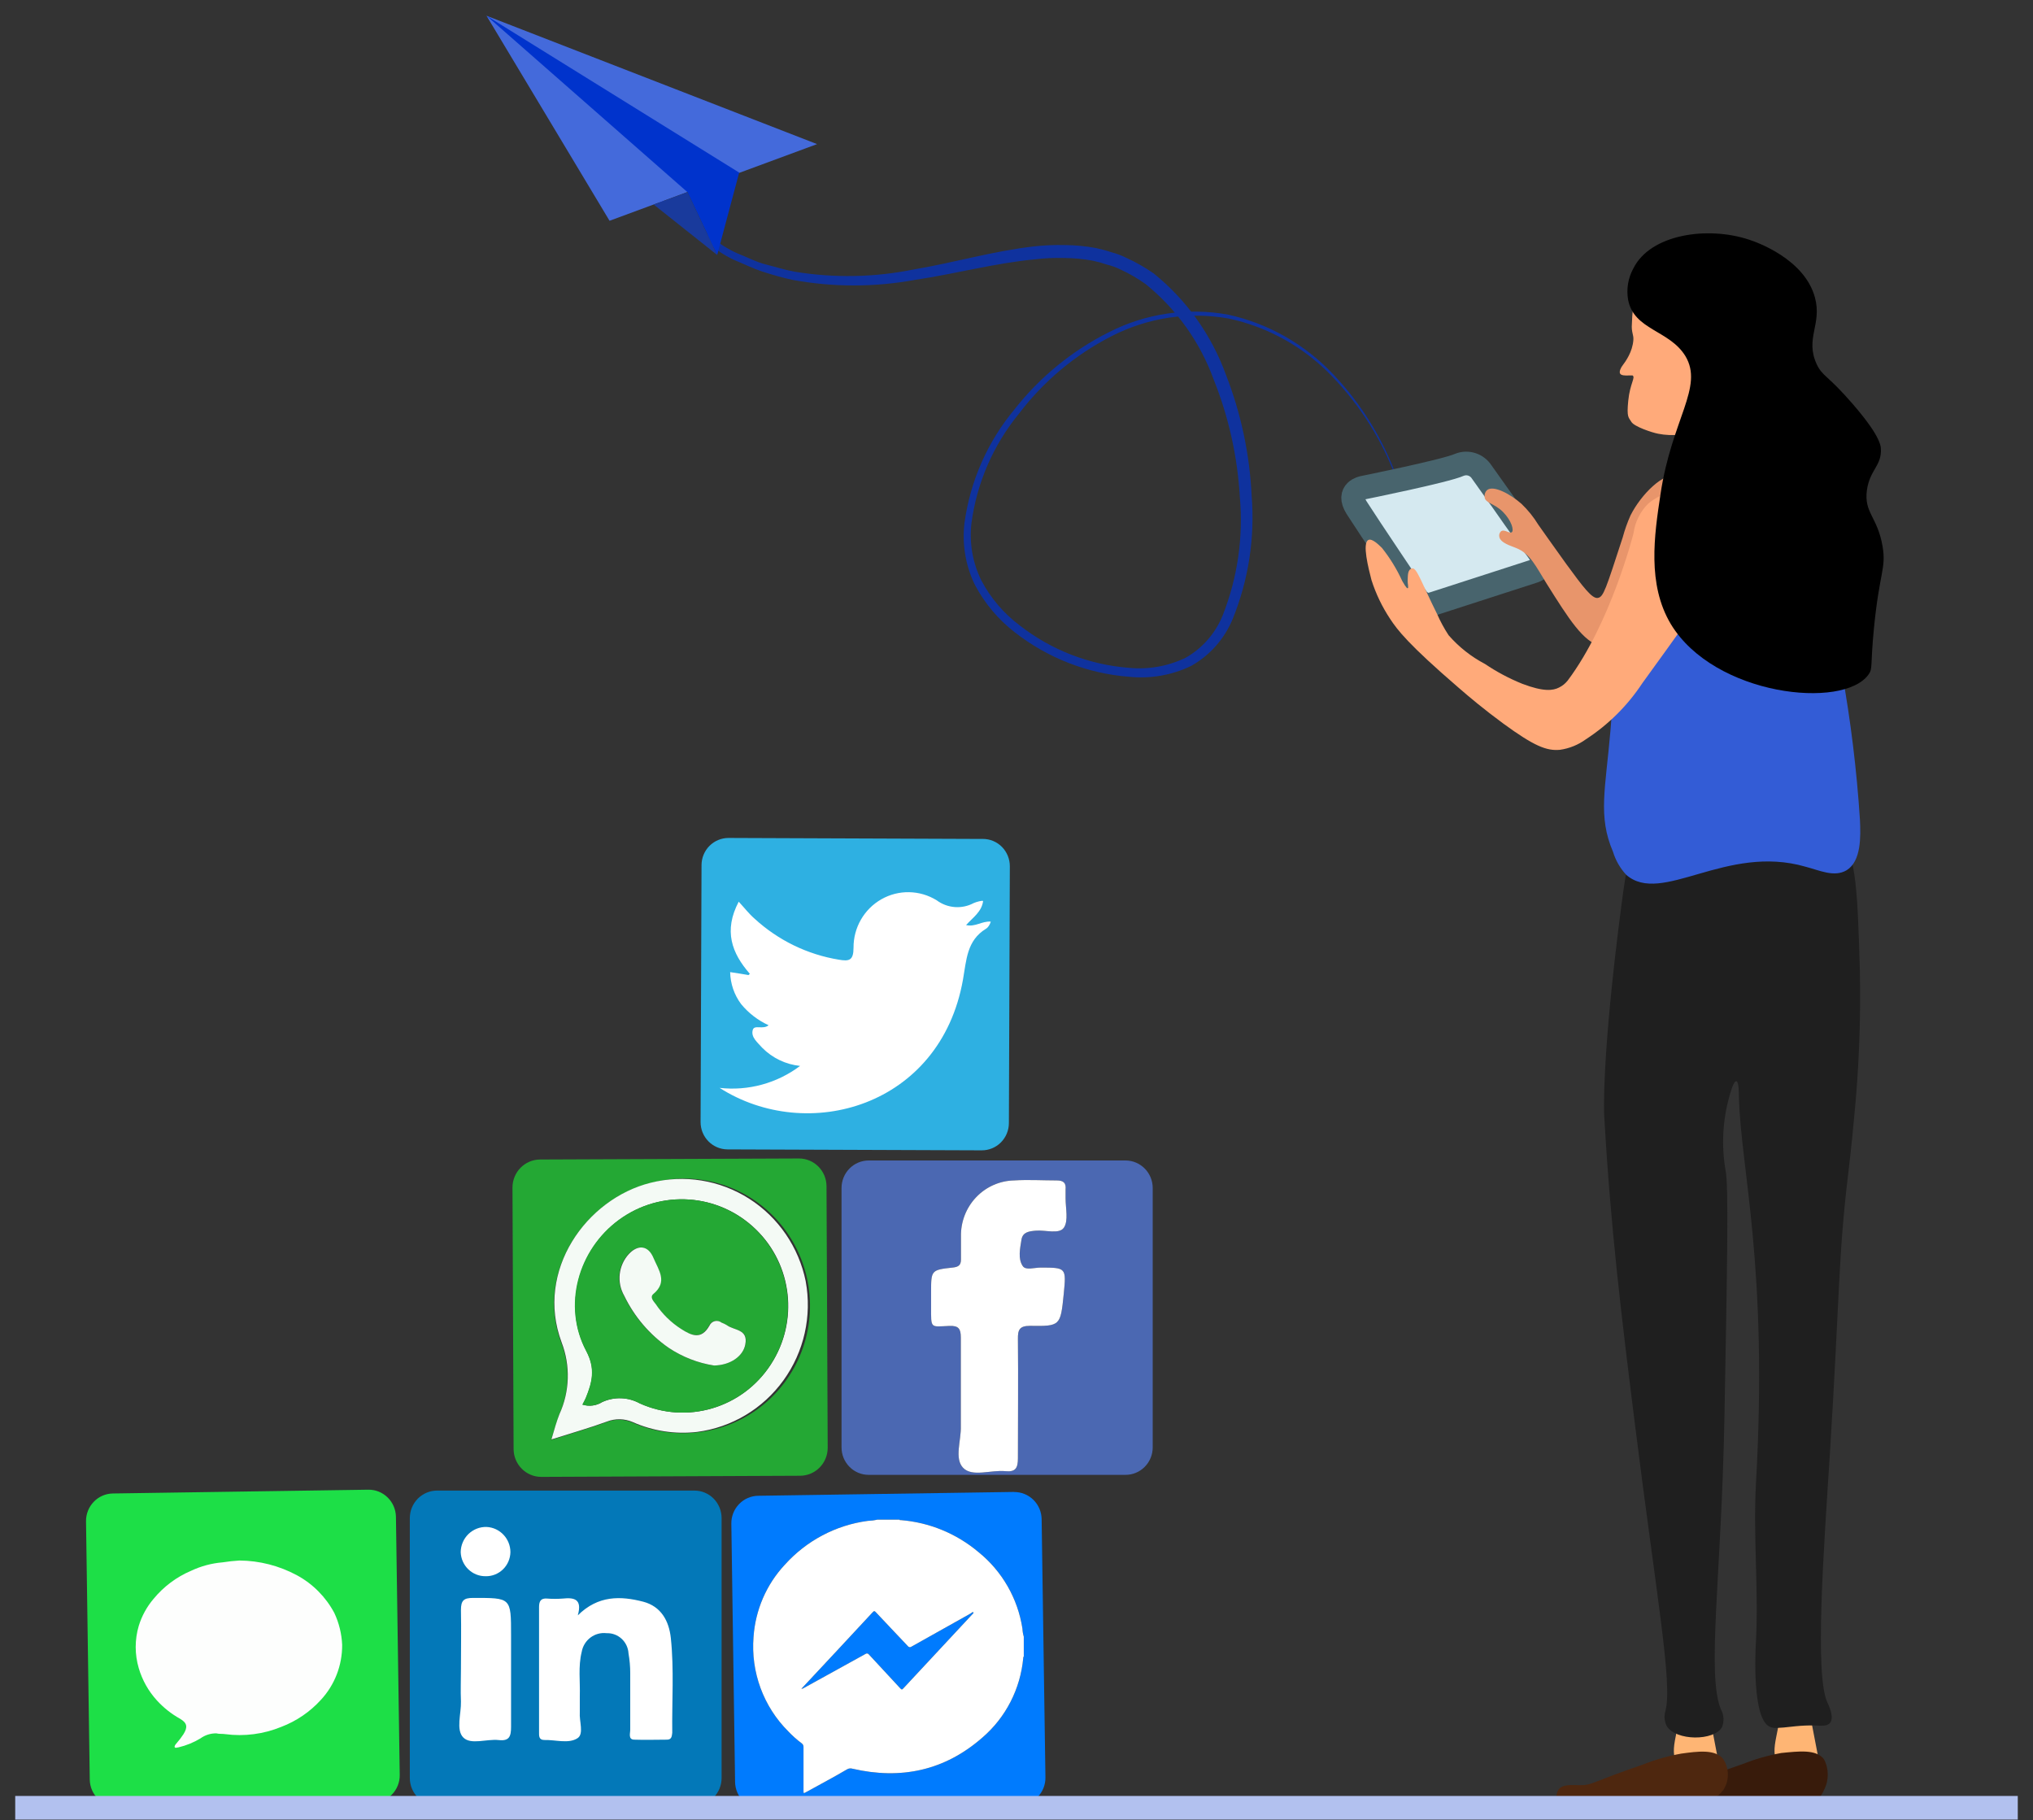 <svg xmlns="http://www.w3.org/2000/svg" width="86" height="77" viewBox="0 0 86 77">
    <rect x="0" y="0" width="86" height="77" fill="#333333" stroke="none"/>
    <g fill="none" fill-rule="evenodd">
        <g>
            <g>
                <g>
                    <g>
                        <g fill-rule="nonzero">
                            <g>
                                <path fill="#1DDF47" d="M11.945 28.039l-10.811.16c-.636.01-1.143.54-1.134 1.182l.158 10.92c.01.64.533 1.152 1.167 1.142l10.808-.162c.305-.003.597-.129.81-.35.214-.22.332-.518.327-.826l-.16-10.92c-.012-.64-.531-1.152-1.165-1.146z" transform="translate(-238 -529) matrix(-1 0 0 1 324 529) translate(0 .605) translate(35.888 34.23) matrix(-1 0 0 1 46.473 .141)"/>
                                <path fill="#FDFEFD" d="M10.835 34.604c.006.861-.314 1.692-.896 2.321-.462.51-1.037.902-1.677 1.146-.752.308-1.57.415-2.375.308-.124-.02-.251 0-.376-.033-.24-.003-.475.072-.67.213-.29.175-.604.303-.933.38-.05 0-.117.04-.151 0-.033-.041.02-.112.057-.156.111-.125.213-.257.305-.397.192-.305.161-.478-.14-.657-.37-.205-.703-.47-.987-.783-.352-.388-.613-.851-.761-1.356-.173-.585-.173-1.208 0-1.793.13-.42.343-.809.627-1.142.425-.516.967-.922 1.58-1.183.422-.2.877-.322 1.342-.36.234-.037.47-.063.708-.077.85.006 1.685.22 2.435.624.67.363 1.219.917 1.58 1.593.199.423.312.883.332 1.352z" transform="translate(-238 -529) matrix(-1 0 0 1 324 529) translate(0 .605) translate(35.888 34.23) matrix(-1 0 0 1 46.473 .141)"/>
                                <path fill="#24A834" d="M30.156 14.028l-10.952.044c-.643.005-1.162.533-1.164 1.183l.047 11.066c.004.65.527 1.176 1.17 1.176l10.953-.048c.644-.004 1.164-.532 1.164-1.183l-.05-11.065c-.001-.312-.125-.611-.344-.831-.219-.22-.515-.343-.824-.342zm-4.32 11.588c-.929.106-1.869-.038-2.724-.417-.347-.15-.738-.158-1.09-.02-.732.267-1.486.48-2.348.755.144-.447.231-.759.335-1.06.442-.962.476-2.064.094-3.05-1.127-3.01 1.04-6.081 3.77-6.749 1.938-.544 4.014.062 5.367 1.565 1.353 1.504 1.753 3.65 1.033 5.547-.72 1.898-2.436 3.224-4.437 3.429z" transform="translate(-238 -529) matrix(-1 0 0 1 324 529) translate(0 .605) translate(35.888 34.23) matrix(-1 0 0 1 46.473 .141)"/>
                                <path fill="#F4FAF5" d="M30.445 19.227c-.294-1.448-1.16-2.712-2.398-3.5-1.238-.787-2.74-1.03-4.16-.672-2.73.678-4.898 3.728-3.77 6.748.38.987.347 2.089-.095 3.05-.117.302-.204.613-.335 1.06.862-.274 1.617-.487 2.348-.755.352-.138.744-.13 1.09.02.856.38 1.796.524 2.724.417 1.464-.189 2.786-.979 3.655-2.184.87-1.205 1.21-2.718.94-4.184zm-1.47 3.504c-1.194 1.854-3.544 2.557-5.544 1.658-.492-.27-1.08-.292-1.59-.058-.25.158-.555.197-.836.109.054-.106.104-.19.141-.278.269-.661.423-1.23.02-1.99-1.006-1.905-.335-4.284 1.386-5.548 1.769-1.296 4.202-1.128 5.78.4 1.55 1.495 1.821 3.897.643 5.707z" transform="translate(-238 -529) matrix(-1 0 0 1 324 529) translate(0 .605) translate(35.888 34.23) matrix(-1 0 0 1 46.473 .141)"/>
                                <path fill="#24A834" d="M28.321 17.024c-1.577-1.528-4.01-1.696-5.78-.4-1.734 1.264-2.398 3.643-1.385 5.548.403.76.249 1.329-.02 1.99-.037.088-.087.172-.14.278.28.088.585.049.835-.109.51-.234 1.098-.212 1.59.058 1.978.89 4.305.215 5.514-1.601 1.209-1.817.95-4.249-.614-5.764zm-.426 4.863c-.094.492-.63.885-1.341.899-.69-.109-1.346-.368-1.926-.76-.803-.554-1.45-1.311-1.875-2.196-.327-.57-.245-1.289.201-1.769.39-.41.815-.339 1.033.163.218.501.621 1.016 0 1.532-.16.135 0 .301.098.427.282.421.648.78 1.073 1.054.456.295.862.454 1.2-.14.043-.095.126-.165.226-.19.1-.025.207-.002.288.062.077.028.151.063.222.105.318.234.929.163.801.813z" transform="translate(-238 -529) matrix(-1 0 0 1 324 529) translate(0 .605) translate(35.888 34.23) matrix(-1 0 0 1 46.473 .141)"/>
                                <path fill="#F4FAF5" d="M26.567 22.786c-.688-.107-1.345-.364-1.926-.753-.802-.557-1.448-1.315-1.875-2.2-.325-.568-.244-1.284.198-1.765.39-.414.819-.36 1.037.16.218.518.62 1.016 0 1.531-.161.136 0 .302.097.427.283.423.65.781 1.077 1.054.456.295.859.458 1.197-.142.043-.095.127-.165.227-.19.1-.024.206 0 .287.064.076.028.149.063.218.105.302.23.912.16.785.814-.088.495-.621.881-1.322.895z" transform="translate(-238 -529) matrix(-1 0 0 1 324 529) translate(0 .605) translate(35.888 34.23) matrix(-1 0 0 1 46.473 .141)"/>
                                <path fill="#4B68B2" d="M43.97 14.113H33.11c-.305 0-.599.123-.814.341-.216.219-.337.516-.336.824v10.968c-.002.31.119.606.335.825.216.22.51.342.815.34H43.97c.306.002.6-.12.816-.34.217-.218.338-.516.337-.825V15.278c0-.643-.516-1.165-1.153-1.165zm-4.344 4.467c.127.19.486.064.744.064 1.097 0 1.097 0 .99 1.108-.138 1.356-.138 1.376-1.426 1.356-.45 0-.52.17-.513.566.017 1.695 0 3.355 0 5.033 0 .417-.1.59-.527.549-.61-.064-1.402.258-1.788-.139-.385-.397-.08-1.16-.1-1.762v-1.21-2.546c0-.369-.097-.501-.477-.488-.825.034-.781.136-.781-.82v-.603c0-.936 0-.946.93-1.047.224-.028.334-.095.334-.34v-.972c-.013-.616.217-1.213.639-1.658.422-.445 1.002-.702 1.612-.714.594-.038 1.201 0 1.795 0 .292 0 .406.101.379.386v.37c0 .42.127.945-.07 1.24-.198.295-.782.091-1.191.129-.272.023-.55.054-.604.376-.06.383-.158.806.054 1.122z" transform="translate(-238 -529) matrix(-1 0 0 1 324 529) translate(0 .605) translate(35.888 34.23) matrix(-1 0 0 1 46.473 .141)"/>
                                <path fill="#FFF" d="M39.626 18.58c.127.19.486.064.744.064 1.097 0 1.097 0 .99 1.108-.138 1.356-.138 1.376-1.426 1.356-.45 0-.52.17-.513.566.017 1.695 0 3.355 0 5.033 0 .417-.1.59-.527.549-.61-.064-1.402.258-1.788-.139-.385-.397-.08-1.16-.1-1.762v-1.21-2.546c0-.369-.097-.501-.477-.488-.825.034-.781.136-.781-.82v-.603c0-.936 0-.946.93-1.047.224-.028.334-.095.334-.34v-.972c-.013-.616.217-1.213.639-1.658.422-.445 1.002-.702 1.612-.714.594-.038 1.201 0 1.795 0 .292 0 .406.101.379.386v.37c0 .42.127.945-.07 1.24-.198.295-.782.091-1.191.129-.272.023-.55.054-.604.376-.06.383-.158.806.054 1.122z" transform="translate(-238 -529) matrix(-1 0 0 1 324 529) translate(0 .605) translate(35.888 34.23) matrix(-1 0 0 1 46.473 .141)"/>
                                <path fill="#2EB0E2" d="M37.935.512L27.181.47c-.303 0-.593.12-.808.335-.214.216-.335.508-.336.814l-.04 10.866c-.002.637.506 1.155 1.137 1.159l10.754.04c.304.002.596-.118.812-.334.216-.217.338-.51.339-.818l.04-10.866c0-.306-.12-.6-.334-.818-.215-.217-.506-.338-.81-.337z" transform="translate(-238 -529) matrix(-1 0 0 1 324 529) translate(0 .605) translate(35.888 34.23) matrix(-1 0 0 1 46.473 .141)"/>
                                <path fill="#FFF" d="M38.07 4.311c-.816.498-.826 1.329-.974 2.156-.956 5.378-6.584 6.947-10.294 4.575 1.21.137 2.427-.194 3.404-.929-.604-.062-1.17-.332-1.6-.766-.194-.223-.49-.447-.402-.755.064-.238.433 0 .67-.2-.448-.205-.845-.51-1.16-.892-.293-.39-.456-.865-.466-1.355.285.044.53.08.778.125l.054-.054c-.765-.875-1.117-1.82-.47-3.05.245.264.433.511.671.718.997.915 2.236 1.518 3.566 1.735.432.075.62.037.62-.508-.004-.848.446-1.63 1.177-2.047.73-.416 1.627-.399 2.342.044.457.339 1.066.384 1.567.115.124-.054.36-.115.395-.085-.057.454-.429.695-.72 1.017.392.092.67-.176 1.046-.146-.037.128-.118.255-.205.302z" transform="translate(-238 -529) matrix(-1 0 0 1 324 529) translate(0 .605) translate(35.888 34.23) matrix(-1 0 0 1 46.473 .141)"/>
                                <path fill="#007BFE" d="M33.474 29.306h.939c0 .028.037.02.057.02 1.208.097 2.357.57 3.287 1.356.997.806 1.66 1.96 1.855 3.234.005.115.024.229.057.339v.85c-.03 0-.02.038-.023.058-.12 1.302-.737 2.506-1.721 3.355-1.6 1.407-3.458 1.797-5.508 1.322-.074-.023-.155-.013-.221.027-.577.34-1.158.644-1.738.966-.107.058-.107.058-.107-.06v-1.838c.007-.067-.025-.133-.08-.17-.201-.15-.389-.318-.561-.5-1.053-1.047-1.592-2.51-1.473-3.997.078-1.14.544-2.218 1.319-3.05.917-1.022 2.164-1.682 3.518-1.86.135-.004.269-.021.4-.052zm-3.214 7.155c.057 0 .094-.027.134-.05.859-.473 1.714-.945 2.566-1.417.026-.021.058-.03.09-.025.032.005.06.024.078.052.436.474.876.945 1.312 1.416.053.058.08.075.14 0l2.919-3.135c.02-.017.054-.034.037-.074-.017-.04-.084.03-.121.05l-2.492 1.397c-.025.02-.057.03-.089.024-.031-.005-.059-.024-.076-.051-.446-.475-.899-.946-1.341-1.42-.054-.058-.08-.075-.145 0-1.001 1.08-2.006 2.158-3.012 3.233zm8.993-8.327l-10.808.162c-.308.001-.603.127-.818.35-.216.222-.334.522-.329.833l.158 10.92c.004.312.132.608.355.824.222.215.52.331.829.322l10.811-.163c.305-.002.596-.128.808-.348.213-.22.33-.517.326-.824l-.161-10.924c-.005-.31-.13-.604-.35-.82-.22-.215-.515-.333-.82-.329v-.003z" transform="translate(-238 -529) matrix(-1 0 0 1 324 529) translate(0 .605) translate(35.888 34.23) matrix(-1 0 0 1 46.473 .141)"/>
                                <path fill="#FFF" d="M33.474 29.306h.939c0 .028.037.02.057.02 1.208.097 2.357.57 3.287 1.356.997.806 1.66 1.96 1.855 3.234.005.115.024.229.057.339v.85c-.03 0-.02.038-.023.058-.12 1.302-.737 2.506-1.721 3.355-1.6 1.407-3.458 1.797-5.508 1.322-.074-.023-.155-.013-.221.027-.577.34-1.158.644-1.738.966-.107.058-.107.058-.107-.06v-1.838c.007-.067-.025-.133-.08-.17-.201-.15-.389-.318-.561-.5-1.053-1.047-1.592-2.51-1.473-3.997.078-1.14.544-2.218 1.319-3.05.917-1.022 2.164-1.682 3.518-1.86.135-.004.269-.021.4-.052zm-3.214 7.155c.057 0 .094-.027.134-.05.859-.473 1.714-.945 2.566-1.417.026-.021.058-.03.09-.025.032.005.06.024.078.052.436.474.876.945 1.312 1.416.053.058.08.075.14 0l2.919-3.135c.02-.017.054-.034.037-.074-.017-.04-.084.03-.121.05l-2.492 1.397c-.025.02-.057.03-.089.024-.031-.005-.059-.024-.076-.051-.446-.475-.899-.946-1.341-1.42-.054-.058-.08-.075-.145 0-1.001 1.08-2.006 2.158-3.012 3.233z" transform="translate(-238 -529) matrix(-1 0 0 1 324 529) translate(0 .605) translate(35.888 34.23) matrix(-1 0 0 1 46.473 .141)"/>
                                <path fill="#0378B8" d="M25.732 28.076H14.857c-.307 0-.602.122-.82.34-.217.219-.34.516-.34.826v10.991c.001.647.52 1.17 1.16 1.17h10.875c.306 0 .6-.124.817-.343.216-.22.337-.517.337-.827v-10.99c0-.31-.12-.607-.337-.826-.217-.22-.511-.342-.817-.34z" transform="translate(-238 -529) matrix(-1 0 0 1 324 529) translate(0 .605) translate(35.888 34.23) matrix(-1 0 0 1 46.473 .141)"/>
                                <path fill="#FFF" d="M16.947 29.615c.563.029 1.005.498 1.006 1.067-.006.276-.12.539-.318.73-.198.19-.462.294-.735.287-.565.004-1.03-.446-1.05-1.017.002-.289.12-.565.326-.766.207-.2.484-.31.77-.301zM17.46 38.63c-.51-.057-1.178.214-1.5-.108-.322-.322-.084-1.017-.1-1.522-.02-.46 0-.925 0-1.393 0-.827.016-1.657 0-2.48 0-.408.124-.51.516-.51 1.604 0 1.604-.023 1.604 1.577v3.88c0 .397-.074.607-.52.556zM24.581 38.613c-.463 0-.922.017-1.382 0-.278 0-.174-.27-.178-.434v-2.372c.001-.283-.024-.565-.073-.844-.028-.492-.439-.871-.926-.854-.504-.06-.966.288-1.054.793-.154.624-.06 1.247-.08 1.874v.678c-.03.376.184.912-.094 1.095-.379.25-.933.064-1.405.078-.242 0-.225-.183-.225-.34v-5.283c0-.25.077-.38.335-.36.224.017.448.017.671 0 .48-.05.829.018.634.71.862-.852 1.811-.824 2.767-.577.755.2 1.09.81 1.168 1.539.14 1.332.043 2.674.06 4.006-.02.125-.013.288-.218.291z" transform="translate(-238 -529) matrix(-1 0 0 1 324 529) translate(0 .605) translate(35.888 34.23) matrix(-1 0 0 1 46.473 .141)"/>
                            </g>
                        </g>
                        <g fill-rule="nonzero">
                            <path fill="#FEB574" d="M3.219 71.307c-.032.17-.158.85-.421 2.207-.11.585-.153.75-.037.904.242.319.947.308 1.379 0 .128-.1.234-.228.31-.373.458-.834-.179-1.446-.052-2.908.042-.495.147-.84-.058-1.021-.216-.149-.5-.149-.716 0-.258.17-.268.446-.405 1.19z" transform="translate(-238 -529) matrix(-1 0 0 1 324 529) translate(0 .605) translate(6.317 .061)"/>
                            <path fill="#381B0B" d="M2.524 73.753c-.213.406-.213.892 0 1.298.088.213.234.397.421.531.437.298.953.128 1.579.038l2.074.037c2.179.042 2.879.074 3-.245.04-.14.01-.29-.08-.404-.2-.26-.657-.186-.92-.186-.527 0-.463-.128-2.632-.867-.527-.21-1.074-.366-1.631-.468-.722-.069-1.48-.175-1.811.266z" transform="translate(-238 -529) matrix(-1 0 0 1 324 529) translate(0 .605) translate(6.317 .061)"/>
                            <path fill="#FFAA7A" d="M9.15 10.657c.588.197 1.08.614 1.374 1.165.073.398.115.802.126 1.207.031.363-.079.458-.062.684.036.507.324.905.474 1.104.036.048.137.22.09.316-.048.095-.245.084-.307.084l-.217-.003c-.147.075.103.336.176 1.065.074.729-.018.706-.133.903-.116.196-.873.452-1.136.5-.302.059-.61.072-.916.037-.504.023-1.002-.106-1.432-.372-.931-.596-2.631-2.436-2.163-4.637.074-.367.358-1.718 1.505-2.26 1.032-.506 2.1-.027 2.621.207z" transform="translate(-238 -529) matrix(-1 0 0 1 324 529) translate(0 .605) translate(6.317 .061)"/>
                            <path fill="#FEB574" d="M7.477 71.307c-.032.17-.158.85-.421 2.207-.11.585-.153.75-.037.904.242.319.947.308 1.379 0 .128-.1.234-.228.31-.373.458-.834-.179-1.446-.058-2.908.042-.495.153-.84-.052-1.021-.216-.149-.5-.149-.716 0-.258.17-.268.446-.405 1.19z" transform="translate(-238 -529) matrix(-1 0 0 1 324 529) translate(0 .605) translate(6.317 .061)"/>
                            <path fill="#4E270F" d="M6.782 73.753c-.255.394-.255.903 0 1.298.256.332.637.542 1.053.58.306.053.62.053.926 0 .691-.03 1.384-.017 2.074.036 1.879.096 2.631.394 2.92 0 .12-.193.12-.439 0-.632-.173-.24-.578-.187-.92-.187-.527 0-.469-.127-2.632-.866-.528-.21-1.074-.366-1.632-.468-.7-.096-1.457-.202-1.79.239z" transform="translate(-238 -529) matrix(-1 0 0 1 324 529) translate(0 .605) translate(6.317 .061)"/>
                            <path fill="#1F1F1F" d="M1.792 34.757c-.636.803-.689 2.399-.784 5.59-.046 2.112.037 4.225.248 6.328.1 1.116.2 1.914.242 2.297.426 3.51.352 5.041.773 11.795.264 4.132.658 9.428.106 10.593-.042.096-.306.612-.106.856.116.144.342.117.658.106.262-.005.524.006.784.032.874.101.922.08 1.053.043.821-.234.658-3.265.637-3.621-.116-2.223.121-4.452 0-6.674-.526-9.259.653-13.343.721-16.4 0-.144 0-.617.11-.633.111-.016.248.478.29.632.289 1.024.345 2.1.163 3.149-.131.622-.073 3.876.048 10.385.12 6.727.768 10.934.147 12.412-.124.227-.141.498-.047.74.326.6 1.968.6 2.347-.049.097-.2.114-.43.047-.643-.3-1.16.374-4.786 1.274-11.965.605-4.829 1.053-8.509 1.321-13.252 0 0 .126-2.319-.737-8.902-.205-1.596-.358-2.43-1.052-3.19-1.843-2.027-6.453-1.873-8.243.371z" transform="translate(-238 -529) matrix(-1 0 0 1 324 529) translate(0 .605) translate(6.317 .061)"/>
                            <path fill="#03C" fill-opacity=".7" d="M20.571 19.586c.586-1.64 1.504-3.138 2.695-4.398 1.199-1.28 2.75-2.165 4.453-2.542 1.719-.316 3.493-.056 5.053.739 1.557.78 2.925 1.899 4.005 3.276 1.133 1.364 1.862 3.022 2.105 4.786.109.894-.041 1.8-.431 2.61-.414.79-.992 1.48-1.695 2.022-1.393 1.09-3.07 1.744-4.827 1.882-.902.095-1.812-.063-2.631-.457-.794-.445-1.415-1.148-1.763-1.994-.667-1.645-.941-3.425-.8-5.196.082-1.76.45-3.493 1.09-5.132.61-1.681 1.666-3.162 3.052-4.28.369-.257.76-.48 1.168-.665.2-.1.41-.178.627-.234.212-.072.428-.13.647-.176.437-.082.881-.124 1.326-.127.438-.01.876.01 1.31.058 1.743.202 3.39.692 5.07.973 1.66.338 3.369.37 5.041.096.416-.074.821-.207 1.227-.308.405-.101.79-.309 1.184-.463.786-.338 1.524-.999 2.21-1.512 1.375-1.024 2.565-2.053 3.506-3.492l.042.027c-.896 1.49-2.05 2.58-3.4 3.667-.684.54-1.425 1.226-2.216 1.587-.4.164-.795.361-1.205.494-.41.133-.832.255-1.258.346-1.713.314-3.467.314-5.18 0-1.71-.255-3.378-.708-5.052-.867-.415-.051-.834-.07-1.252-.059-.412.002-.822.041-1.227.117-.201.042-.4.097-.595.165-.198.047-.39.116-.573.208-.37.17-.722.375-1.053.611-1.308 1.056-2.306 2.454-2.884 4.042-.633 1.582-1.006 3.258-1.105 4.961-.152 1.697.093 3.405.715 4.988.305.772.862 1.414 1.58 1.82.743.357 1.569.504 2.389.425 1.685-.128 3.295-.753 4.632-1.798.67-.502 1.222-1.149 1.615-1.893.374-.753.52-1.6.421-2.436-.228-1.699-.923-3.3-2.005-4.62-1.044-1.375-2.38-2.495-3.91-3.277-1.526-.788-3.265-1.053-4.953-.755-1.675.356-3.206 1.212-4.395 2.457-1.196 1.241-2.123 2.721-2.72 4.345l-.033-.021z" transform="translate(-238 -529) matrix(-1 0 0 1 324 529) translate(0 .605) translate(6.317 .061)"/>
                            <path fill="#D5E9F0" stroke="#48646D" d="M16.203 20.426l.805-1.133c.204-.31.594-.435.937-.298.569.26 4.074.968 4.074.968s.731.128.274.851c-.458.723-2.632 3.951-2.632 3.951l-.363.186-4.474-1.446s-.716-.186-.184-.894c.531-.707 1.563-2.185 1.563-2.185z" transform="translate(-238 -529) matrix(-1 0 0 1 324 529) translate(0 .605) translate(6.317 .061)"/>
                            <path fill="#E8956B" d="M8.724 19.463c.579-.18 1.542.793 1.984 1.67.135.303.246.616.332.936.72 2.207.81 2.515 1.052 2.558.243.042.616-.452 1.343-1.447.384-.531 1.173-1.648 1.173-1.648.199-.327.44-.625.716-.888.447-.394 1.174-.803 1.453-.58.077.072.116.177.105.282 0 .266-.421.277-.784.649-.363.372-.463.77-.369.85.095.08.316-.143.458-.037.061.057.089.141.074.224-.037.266-.5.393-.716.484-.6.239-.831.776-1.284 1.5-.958 1.526-1.542 2.45-2.295 2.658-1.226.325-2.947-1.25-3.616-2.93-.715-1.797-.379-4.052.374-4.28z" transform="translate(-238 -529) matrix(-1 0 0 1 324 529) translate(0 .605) translate(6.317 .061)"/>
                            <path fill="#335CD6" d="M2.335 22.548c-.916.877-.1 1.69-.564 5.19-.376 2.076-.632 4.173-.768 6.28-.032.707-.058 1.74.563 2.127.526.314 1.158 0 1.742-.149 3.363-.973 6.08 1.649 7.58.346.259-.278.451-.613.562-.978.648-1.51.316-2.66.106-5.143-.21-2.483.042-2.047-.153-2.866-.121-.532-.8-3.329-3.484-4.701-1.59-.819-4.3-1.34-5.584-.106z" transform="translate(-238 -529) matrix(-1 0 0 1 324 529) translate(0 .605) translate(6.317 .061)"/>
                            <path fill="#FFAA7A" d="M7.756 20.186c.76-.23 1.586-.063 2.2.447.342.338.562.782.626 1.26 0 0 .953 3.787 2.784 6.228.1.126.225.228.369.297.252.128.642.187 1.552-.159.554-.224 1.083-.505 1.58-.84.581-.305 1.102-.716 1.536-1.213.188-.286.352-.589.49-.904.647-1.297.857-1.967 1.052-1.925.195.043.18.287.19.479.01.191-.053.345 0 .361.052.016.19-.239.231-.308.228-.5.517-.97.858-1.399.132-.127.416-.414.574-.335.268.133 0 1.186-.132 1.697-.186.582-.452 1.135-.79 1.643-.3.457-.752 1.064-2.9 2.914-.441.383-1.052.899-1.883 1.51-1.311.958-1.837 1.165-2.4 1.112-.398-.056-.775-.21-1.1-.447-.948-.616-1.76-1.424-2.385-2.372-1.579-2.18-2.363-3.275-2.41-3.408-.518-1.5-.533-3.13-.042-4.638z" transform="translate(-238 -529) matrix(-1 0 0 1 324 529) translate(0 .605) translate(6.317 .061)"/>
                            <path fill="#000" d="M5.698 9.471c-.316.101-2.348.814-2.79 2.446-.31 1.138.427 1.729-.073 2.819-.248.531-.448.436-1.543 1.707C.198 17.713.13 18.144.12 18.293c-.053.745.468.9.59 1.782.126.962-.448 1.111-.664 2.372-.158.951.132 1.063.368 3.488.153 1.595.043 1.675.222 1.925 1.052 1.505 6.531.915 8.368-2.127 1.005-1.686.7-3.75.437-5.488-.474-3.19-1.842-4.53-1.053-5.85.674-1.1 2.169-1.095 2.421-2.371.081-.458.003-.93-.22-1.335-.722-1.452-3.143-1.798-4.89-1.218z" transform="translate(-238 -529) matrix(-1 0 0 1 324 529) translate(0 .605) translate(6.317 .061)"/>
                            <path fill="#446ADB" d="M53.898 8.673L59.103 0 45.119 5.43z" transform="translate(-238 -529) matrix(-1 0 0 1 324 529) translate(0 .605) translate(6.317 .061)"/>
                            <path fill="#03C" d="M49.345 10.12L50.603 7.461 59.103 0 48.414 6.635z" transform="translate(-238 -529) matrix(-1 0 0 1 324 529) translate(0 .605) translate(6.317 .061)"/>
                            <path fill="#193A9C" d="M49.345 10.12L52.03 7.987 50.603 7.461z" transform="translate(-238 -529) matrix(-1 0 0 1 324 529) translate(0 .605) translate(6.317 .061)"/>
                        </g>
                        <path stroke="#B2C1EF" d="M0.644 75.865L85.356 75.865" transform="translate(-238 -529) matrix(-1 0 0 1 324 529) translate(0 .605)"/>
                    </g>
                </g>
            </g>
        </g>
    </g>
</svg>
